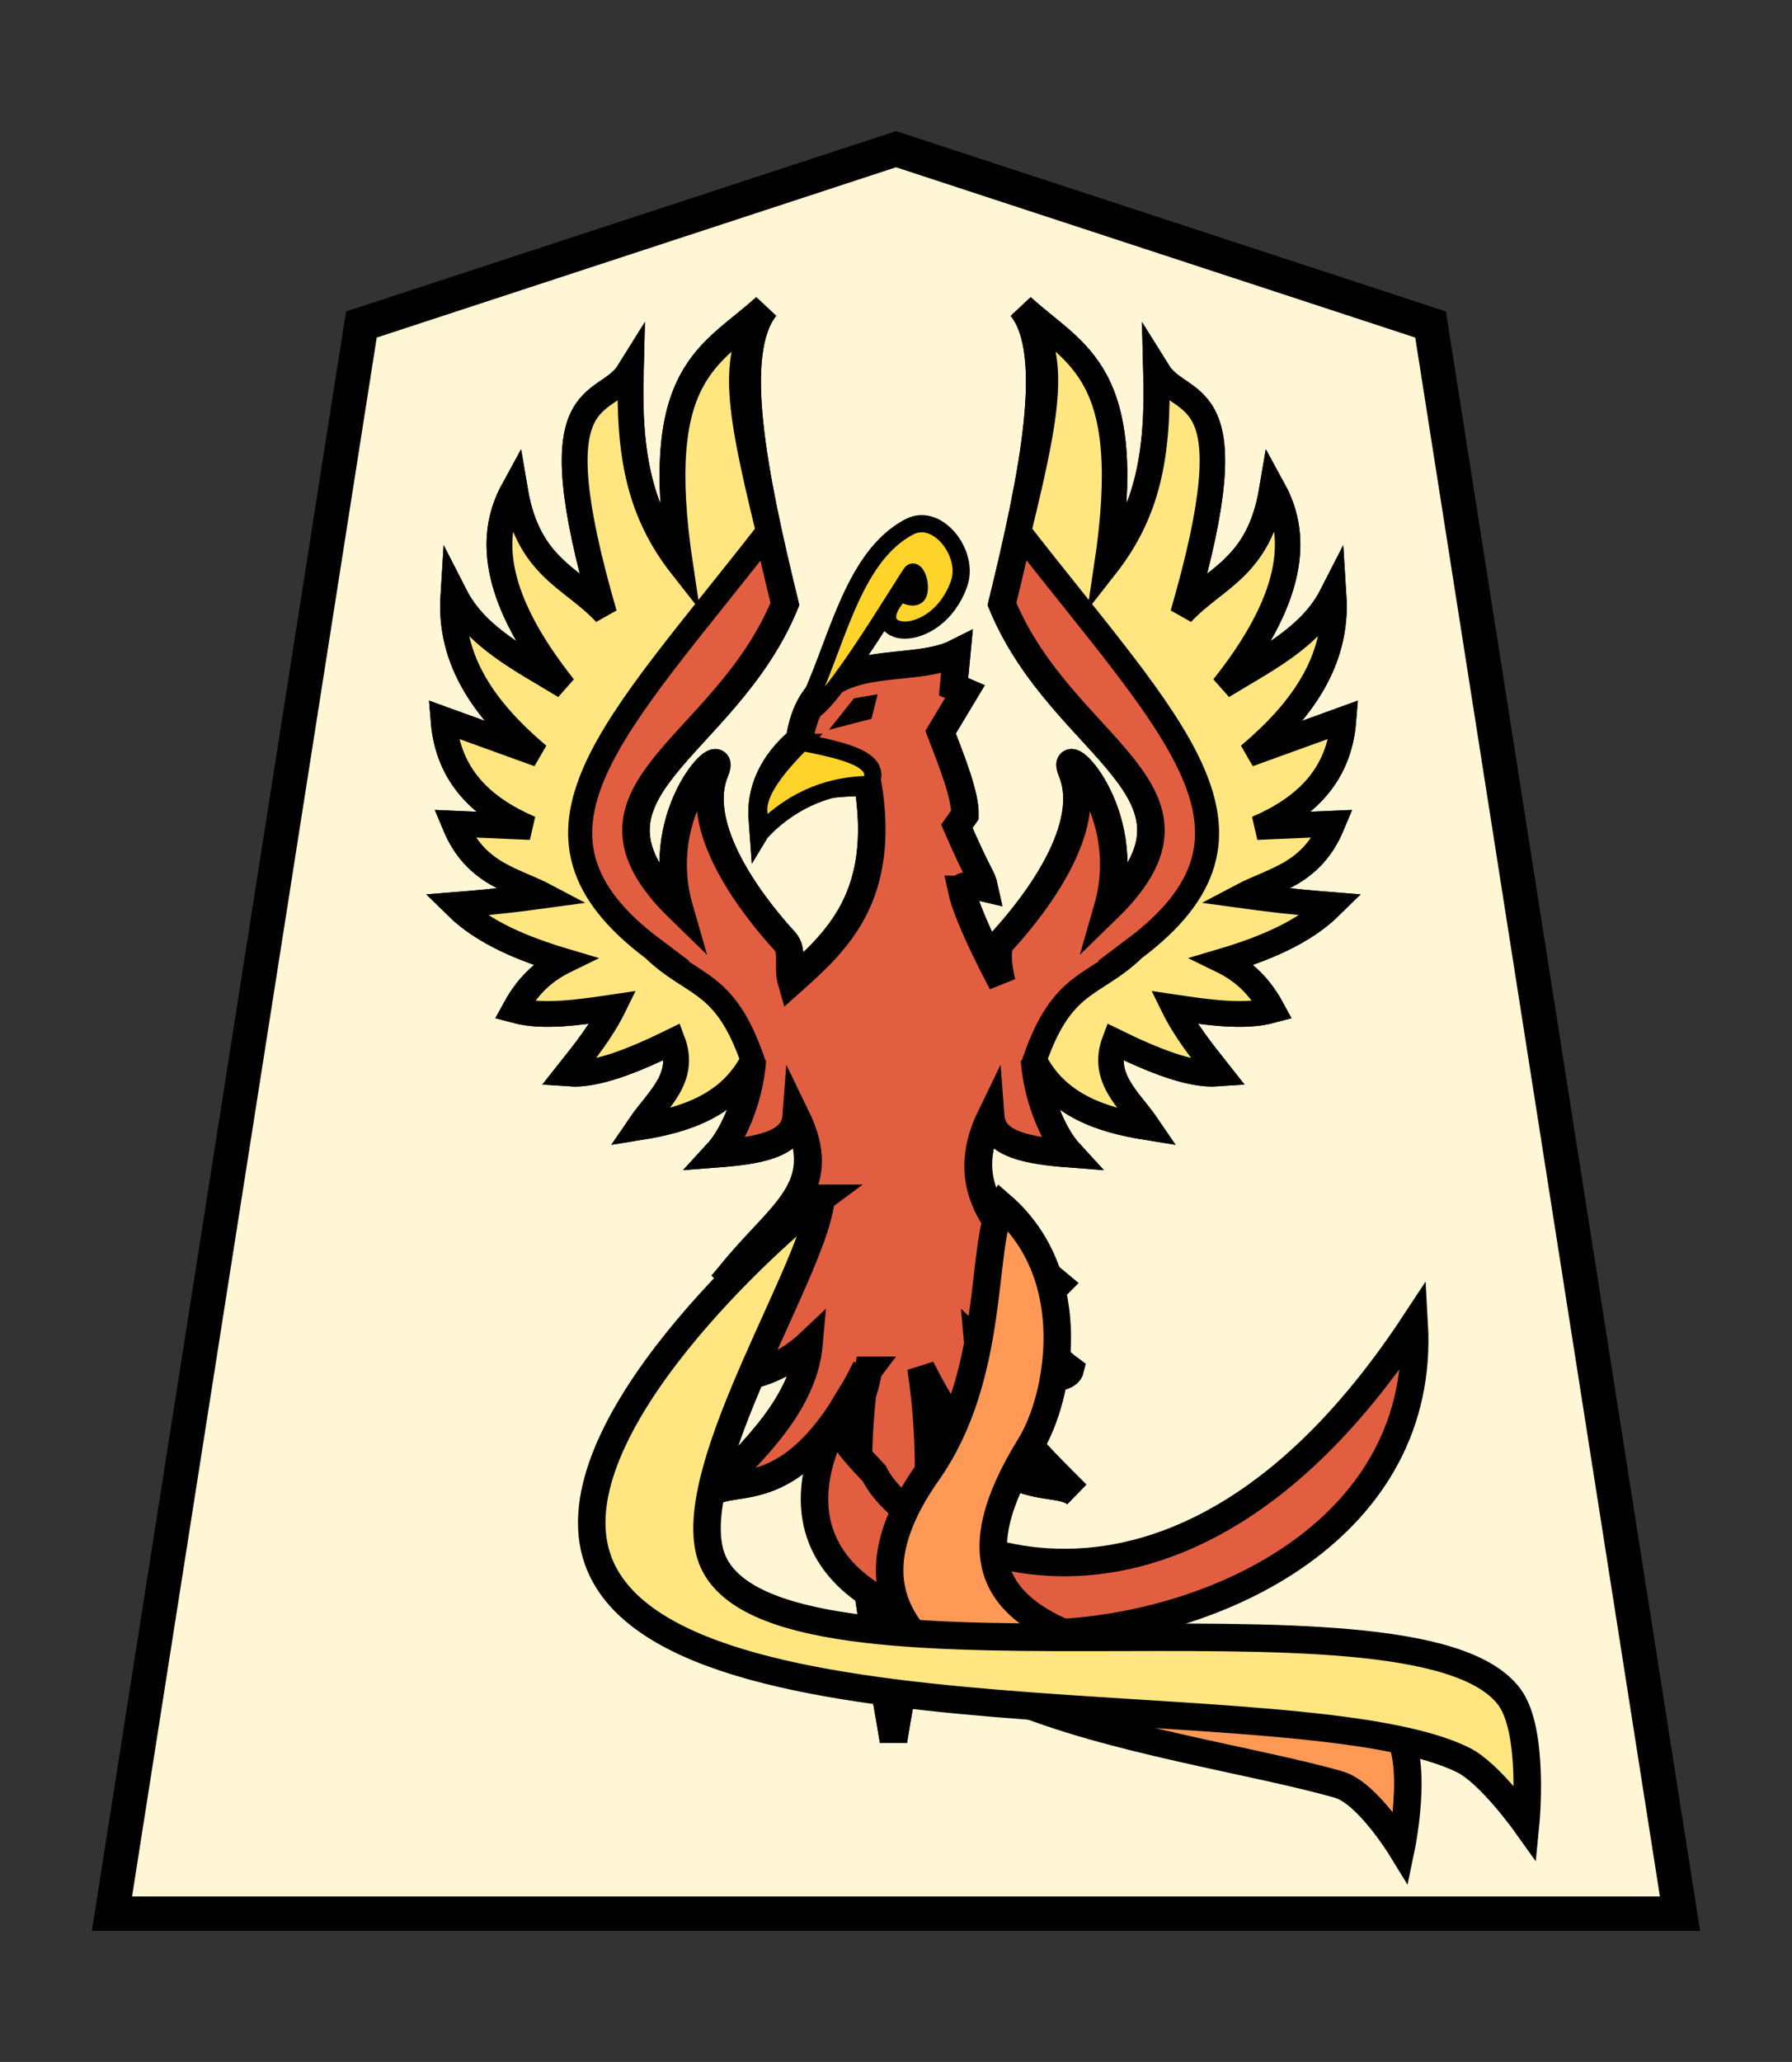<svg height="60" width="52.157" xmlns="http://www.w3.org/2000/svg"><rect width="100%" height="100%" fill="#333333" stroke="none"/><g stroke="#000"><path d="m26.079 4.341-15.561 5.102-7.259 46.242 45.638-0-7.259-46.242z" fill="#fff6d5" stroke-width="1"/><g stroke-width=".8" transform="matrix(.755 0 0 .755 -103.92 -91.095)"><path d="m174.716 154.937c-.061-.286.875-.062.875-.062-.105-.481-.197-.373-1.062-2.375l.312-.438c.016-.734-.467-1.967-.938-3.188l.938-1.562-.438-.188.125-1.312c-1.929.978-5.551-.334-6.062 3.375-1.084.914-1.52 1.982-1.438 3.062.688-1.146 2.214-1.453 4.062-1.438.724 4.37-1.142 6.088-2.938 7.688-.163-.563.082-1.201-.25-1.562-.756-.824-3.678-4.167-2.688-6.562.534-1.292-2.483 1.472-1.375 5.312-4.702-4.569 1.716-6.071 4.062-11.75-1.23-5.037-2.15-9.687-.75-11.438-2.095 1.911-4.388 2.446-3.25 10-1.609-2.05-2.066-4.222-1.978-7.496-.95 1.529-3.592.245-.96 9.309-1.261-1.375-2.988-1.726-3.5-4.75-1.009 1.844-.713 4.221 1.938 7.562-1.629-.997-3.416-1.867-4.25-3.5-.16 2.52 1.254 4.434 3.25 6.125l-3.625-1.312c.173 2.12 1.478 3.334 3.312 4.125l-2.875-.125c.796 1.906 2.24 2.082 3.5 2.75-.914.125-1.869.25-3.438.375 1.014.995 2.51 1.628 4.188 2.125-.715.348-1.388.864-1.938 1.875 1.055.283 2.432.081 3.812-.125-.473.965-1.115 1.76-1.75 2.562 1.039.074 2.465-.496 4-1.25.561 1.471-.567 2.308-1.25 3.312 1.693-.273 3.434-.823 4.312-2.562-.093 1.305-.626 2.812-1.375 3.625 1.56-.12 2.979-.333 3.062-1.438 1.362 2.803-.677 3.74-2.548 6.101.75.756 1.173.422 1.923.524-.741 1.327-1.53 2.462-2.438 3.125.142.587 2.142.343 3.562-1-.201 2.314-2.152 4.148-3.812 5.812.861-.812 3.229.704 6-4.875-.842 5.629.333 9.846 1.062 14.375.73-4.529 1.905-8.746 1.062-14.375 2.771 5.579 5.139 4.063 6 4.875-1.661-1.665-3.612-3.499-3.812-5.812 1.42 1.343 3.42 1.587 3.562 1-.907-.663-1.696-1.798-2.438-3.125.75-.102.727.292 1.477-.465-1.619-1.907-3.463-3.357-2.102-6.16.083 1.104 1.503 1.318 3.062 1.438-.749-.813-1.282-2.32-1.375-3.625.879 1.74 2.619 2.29 4.312 2.562-.683-1.004-1.811-1.842-1.25-3.312 1.535.754 2.961 1.324 4 1.25-.635-.803-1.277-1.598-1.75-2.562 1.38.205 2.758.408 3.812.125-.549-1.011-1.222-1.527-1.938-1.875 1.677-.497 3.174-1.13 4.188-2.125-1.568-.125-2.524-.25-3.438-.375 1.26-.668 2.704-.844 3.5-2.75l-2.875.125c1.834-.791 3.14-2.005 3.312-4.125l-3.625 1.312c1.996-1.691 3.41-3.605 3.25-6.125-.834 1.633-2.621 2.503-4.25 3.5 2.651-3.341 2.946-5.719 1.938-7.562-.512 3.024-2.239 3.375-3.5 4.75 2.632-9.063-.01-7.78-.96-9.309.089 3.274-.369 5.446-1.978 7.496 1.138-7.554-1.155-8.089-3.25-10 1.4 1.75.48 6.4-.75 11.438 2.347 5.679 8.764 7.181 4.062 11.75 1.108-3.84-1.909-6.605-1.375-5.312.99 2.395-1.932 5.739-2.688 6.562-.332.361 0 1.594 0 1.594s-1.323-2.461-1.562-3.594z" fill="#e25e41" stroke="#000" stroke-width="1.059"/><path d="m174.716 154.937c-.061-.286.875-.062.875-.062-.105-.481-.197-.373-1.062-2.375l.312-.438c.016-.734-.467-1.967-.938-3.188l.938-1.562-.438-.188.125-1.312c-1.929.978-5.551-.334-6.062 3.375-1.084.914-1.52 1.982-1.438 3.062.688-1.146 2.214-1.453 4.062-1.438.724 4.37-1.142 6.088-2.938 7.688-.163-.563.082-1.201-.25-1.562-.756-.824-3.678-4.167-2.688-6.562.534-1.292-2.483 1.472-1.375 5.312-4.702-4.569 1.716-6.071 4.062-11.75-1.23-5.037-2.15-9.687-.75-11.438-2.095 1.911-4.388 2.446-3.25 10-1.609-2.05-2.066-4.222-1.978-7.496-.95 1.529-3.592.245-.96 9.309-1.261-1.375-2.988-1.726-3.5-4.75-1.009 1.844-.713 4.221 1.938 7.562-1.629-.997-3.416-1.867-4.25-3.5-.16 2.52 1.254 4.434 3.25 6.125l-3.625-1.312c.173 2.12 1.478 3.334 3.312 4.125l-2.875-.125c.796 1.906 2.24 2.082 3.5 2.75-.914.125-1.869.25-3.438.375 1.014.995 2.51 1.628 4.188 2.125-.715.348-1.388.864-1.938 1.875 1.055.283 2.432.081 3.812-.125-.473.965-1.115 1.76-1.75 2.562 1.039.074 2.465-.496 4-1.25.561 1.471-.567 2.308-1.25 3.312 1.693-.273 3.434-.823 4.312-2.562-.093 1.305-.626 2.812-1.375 3.625 1.56-.12 2.979-.333 3.062-1.438 1.362 2.803-.514 3.71-2.548 6.101.75.756 1.173.422 1.923.524-.741 1.327-1.53 2.462-2.438 3.125.142.587 2.142.343 3.562-1-.201 2.314-2.152 4.148-3.812 5.812.861-.812 3.229.704 6-4.875-.842 5.629.333 9.846 1.062 14.375.73-4.529 1.905-8.746 1.062-14.375 2.771 5.579 5.139 4.063 6 4.875-1.661-1.665-3.612-3.499-3.812-5.812 1.42 1.343 3.42 1.587 3.562 1-.907-.663-1.696-1.798-2.438-3.125.75-.102 1.232.589 1.982-.167-2.274-1.877-3.969-3.655-2.607-6.458.083 1.104 1.503 1.318 3.062 1.438-.749-.813-1.282-2.32-1.375-3.625.879 1.74 2.619 2.29 4.312 2.562-.683-1.004-1.811-1.842-1.25-3.312 1.535.754 2.961 1.324 4 1.25-.635-.803-1.277-1.598-1.75-2.562 1.38.205 2.758.408 3.812.125-.549-1.011-1.222-1.527-1.938-1.875 1.677-.497 3.174-1.13 4.188-2.125-1.568-.125-2.524-.25-3.438-.375 1.26-.668 2.704-.844 3.5-2.75l-2.875.125c1.834-.791 3.14-2.005 3.312-4.125l-3.625 1.312c1.996-1.691 3.41-3.605 3.25-6.125-.834 1.633-2.621 2.503-4.25 3.5 2.651-3.341 2.946-5.719 1.938-7.562-.512 3.024-2.239 3.375-3.5 4.75 2.632-9.063-.01-7.78-.96-9.309.089 3.274-.369 5.446-1.978 7.496 1.138-7.554-1.155-8.089-3.25-10 1.4 1.75.48 6.4-.75 11.438 2.347 5.679 8.764 7.181 4.062 11.75 1.108-3.84-1.909-6.605-1.375-5.312.99 2.395-1.932 5.739-2.688 6.562-.332.361 0 1.594 0 1.594s-1.323-2.461-1.562-3.594z" fill="#e25e41" stroke="#000" stroke-width="1.059"/><path d="m170.564 147.568-.967 1.216 1.641-.425.24-.945z" fill-opacity=".976" stroke="none"/><g fill="#ffe680" stroke="#000" stroke-width=".927"><path d="m162.83 157.234c-5.963-4.469-1.509-8.47 4.419-16.093-1.23-5.037-1.495-6.891-.096-8.641-2.095 1.911-4.388 2.446-3.25 10-1.609-2.05-2.066-4.222-1.978-7.496-.95 1.529-3.592.245-.96 9.309-1.261-1.375-2.988-1.726-3.5-4.75-1.009 1.844-.713 4.221 1.938 7.562-1.629-.997-3.416-1.867-4.25-3.5-.16 2.52 1.254 4.434 3.25 6.125l-3.625-1.312c.173 2.12 1.478 3.334 3.312 4.125l-2.875-.125c.796 1.906 2.24 2.082 3.5 2.75-.914.125-1.869.25-3.438.375 1.014.995 2.51 1.628 4.188 2.125-.715.348-1.388.864-1.938 1.875 1.055.283 2.432.081 3.812-.125-.473.965-1.115 1.76-1.75 2.562 1.039.074 2.465-.496 4-1.25.561 1.471-.567 2.308-1.25 3.312 1.693-.273 3.434-.823 4.312-2.562-1.084-3.106-2.284-2.782-3.824-4.266z"/><path d="m181.353 157.234c5.963-4.469 1.509-8.47-4.419-16.093 1.23-5.037 1.495-6.891.096-8.641 2.095 1.911 4.388 2.446 3.25 10 1.609-2.05 2.066-4.222 1.978-7.496.95 1.529 3.592.245.96 9.309 1.261-1.375 2.988-1.726 3.5-4.75 1.009 1.844.713 4.221-1.938 7.562 1.629-.997 3.416-1.867 4.25-3.5.16 2.52-1.254 4.434-3.25 6.125l3.625-1.312c-.173 2.12-1.478 3.334-3.312 4.125l2.875-.125c-.796 1.906-2.24 2.082-3.5 2.75.914.125 1.869.25 3.438.375-1.014.995-2.51 1.628-4.188 2.125.715.348 1.388.864 1.938 1.875-1.055.283-2.432.081-3.812-.125.473.965 1.115 1.76 1.75 2.562-1.039.074-2.465-.496-4-1.25-.561 1.471.567 2.308 1.25 3.312-1.693-.273-3.434-.823-4.312-2.562 1.084-3.106 2.284-2.782 3.824-4.266z"/></g></g><g stroke-width=".8"><path d="m25.276 39.873c-7.89 10.437 16.562 10.424 15.886-1.352-6.978 10.585-14.703 6.485-15.713 4.36-1.73-1.807-.523-.926-.173-3.008z" fill="#e25e41"/><path d="m29.158 35.091c-.63 1.11-.156 4.909-2.16 7.754-4.755 6.748 7.101 7.685 11.972 9.086.828.238 1.811 1.843 1.811 1.843s.671-3.219-.477-3.686c-5.727-2.333-14.451-1.345-10.321-8.021.851-1.376 1.529-4.924-.825-6.976z" fill="#f95"/><path d="m23.897 34.869c-1.224.905-7.834 6.736-6.497 10.518 2.015 5.701 20.513 3.5 25.194 5.831.771.384 1.811 1.843 1.811 1.843s.266-2.695-.477-3.686c-2.802-3.739-22.08.538-23.274-4.227-.65-2.594 3.108-8.352 3.242-10.279z" fill="#ffe680"/></g><path d="m23.427 20.649c.897-1.727 1.328-4.444 3.056-5.327.807-.413 1.739.786 1.433 1.657-.668 1.9-2.988 1.628-1.697.265 0 0 .459.302.526-.021.058-.28-.094-.638-.202-.57-.1.063-2.854 4.774-3.116 3.997z" fill="#ffd42a" stroke-width=".5"/><path d="m23.34 21.601c-1.657 1.654-1.245 2.098-1.118 2.536.917-.923 2.016-1.31 3.101-1.308.406-.737-.773-.987-1.983-1.228z" fill="#ffd42a" stroke-width=".5"/></g></svg>
